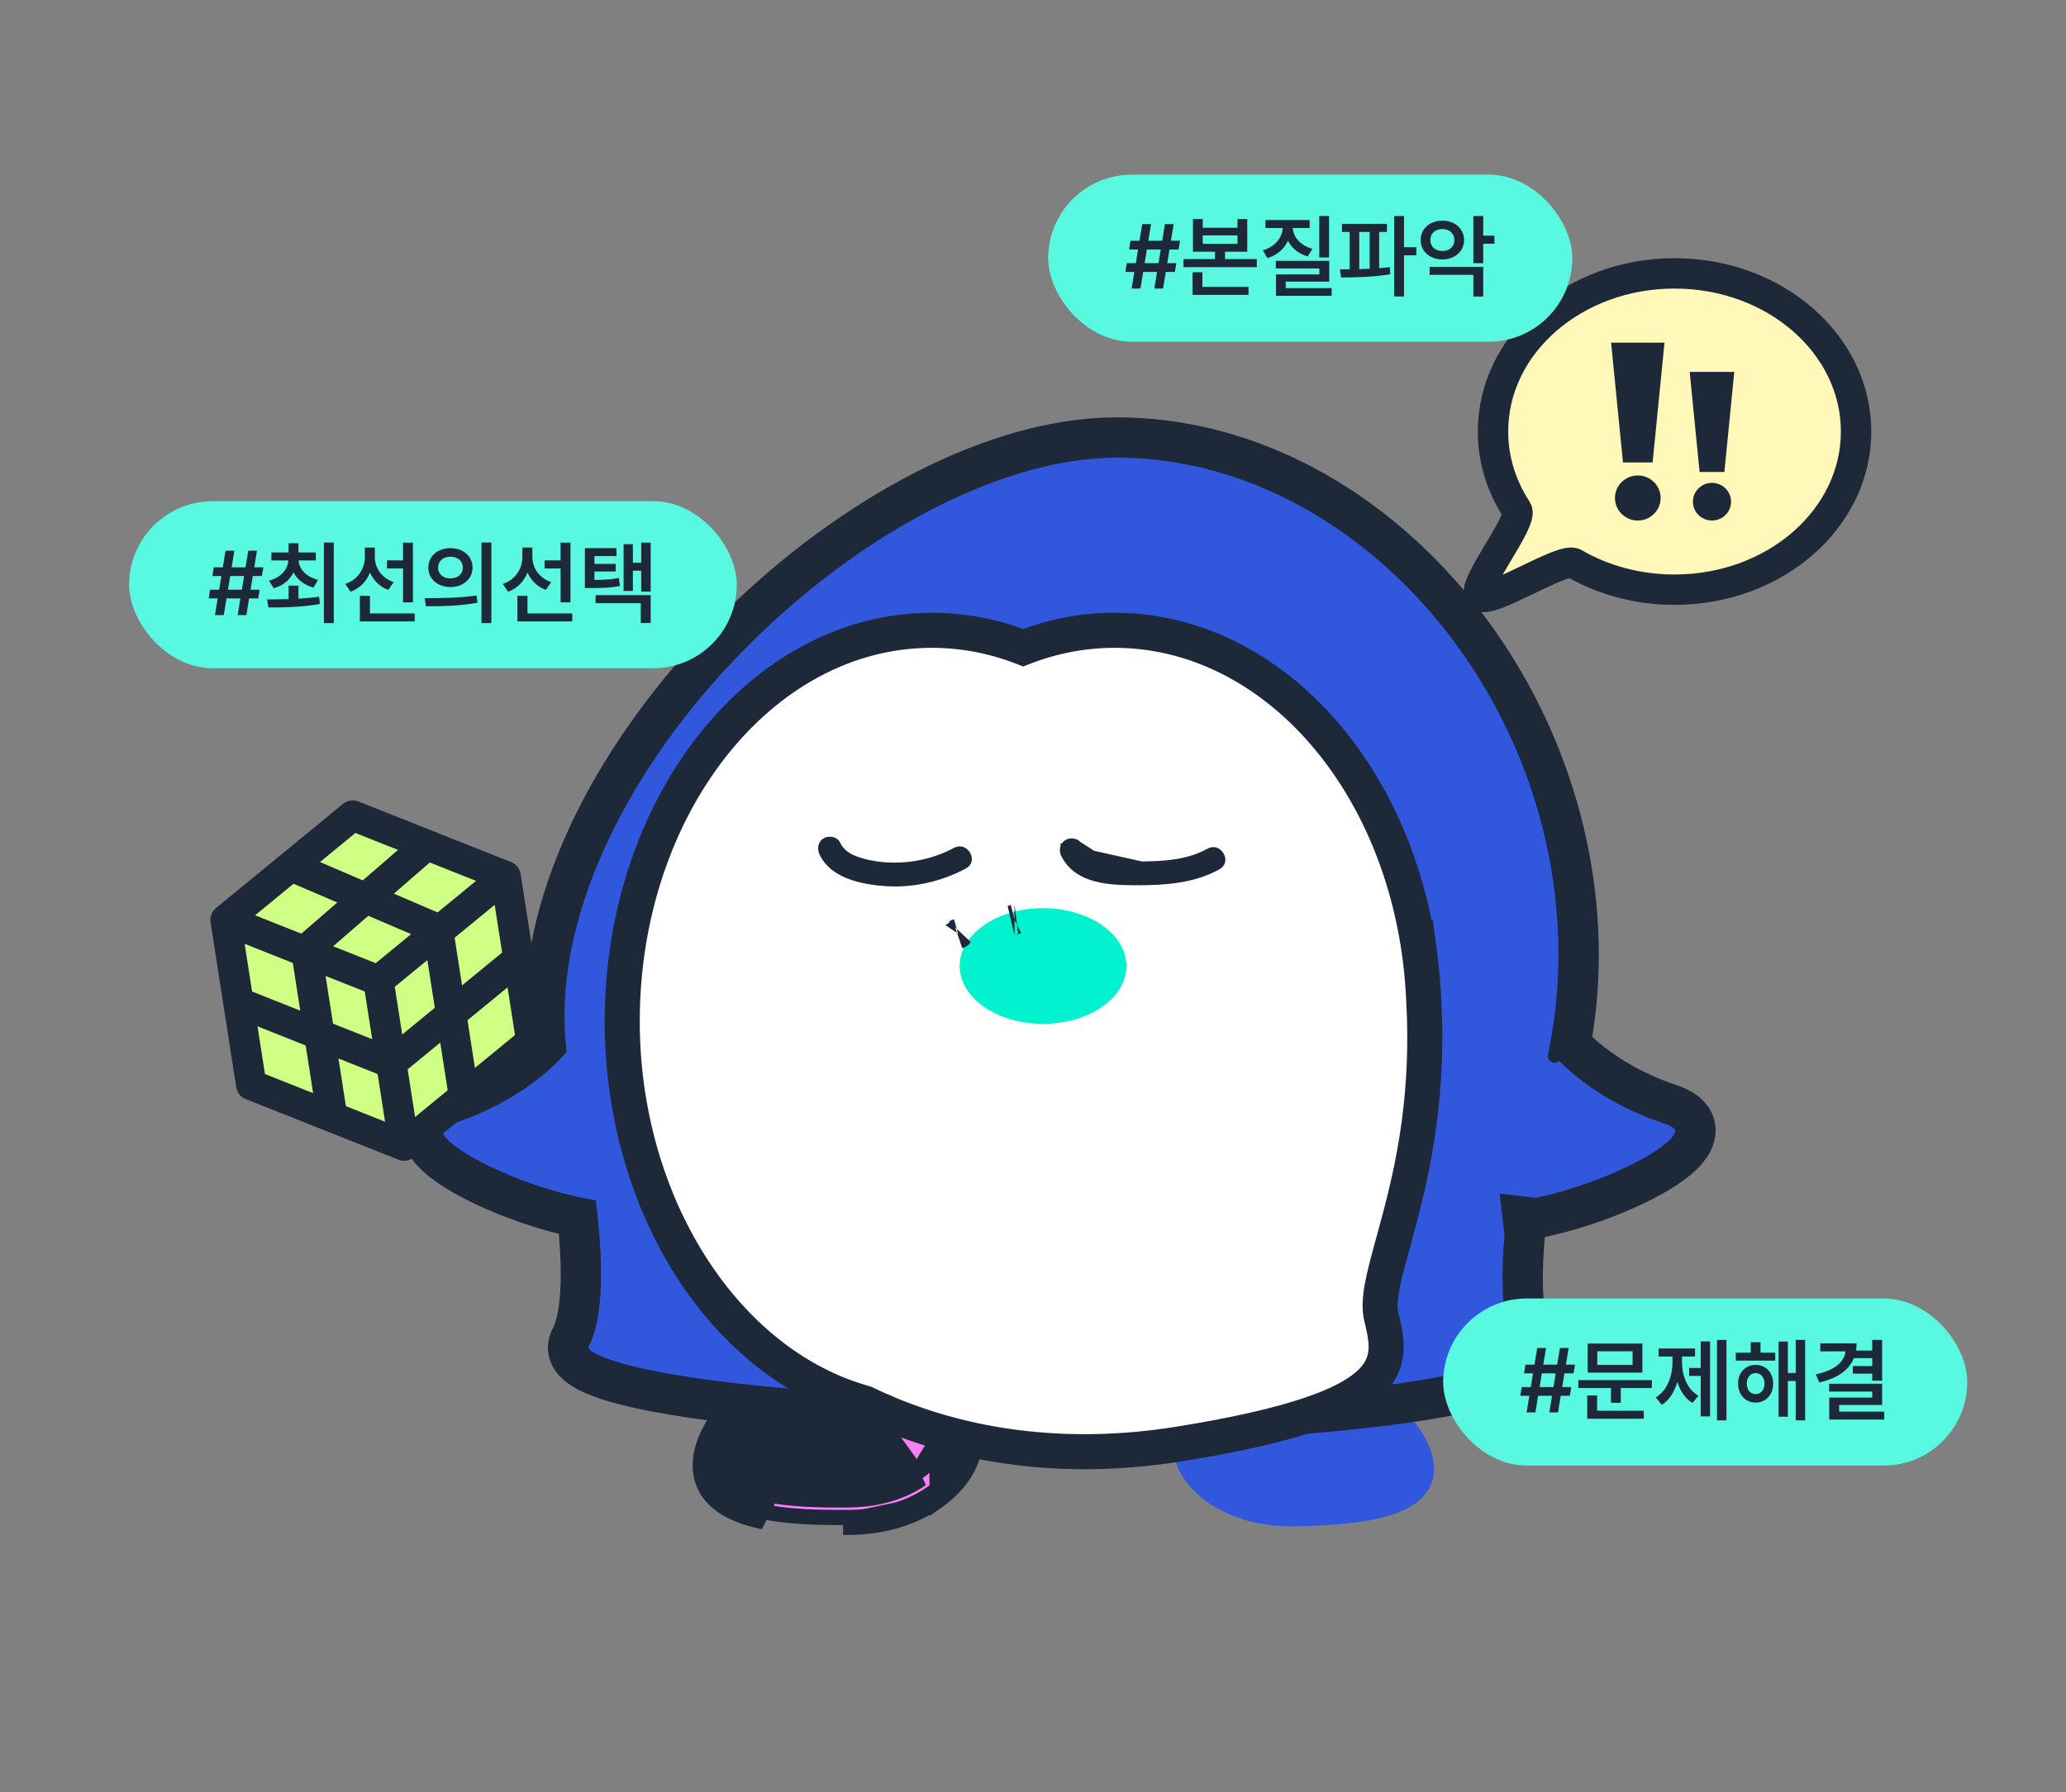 <svg width="272" height="236" viewBox="0 0 272 236" fill="none" xmlns="http://www.w3.org/2000/svg">
<rect x="0" y="0" width="272" height="236" fill="#808080" stroke="none"/>
<path d="M111.692 178.173L111.692 178.173C107.417 178.229 102.883 180.472 99.46 183.325C97.737 184.762 96.254 186.386 95.2 188.03C94.155 189.658 93.477 191.39 93.499 193.019C93.521 194.717 94.298 196.035 95.522 197.003C96.708 197.942 98.308 198.553 100.055 198.963C103.552 199.783 108.01 199.877 111.974 199.826C116.114 199.773 119.892 198.577 122.653 196.634C125.409 194.695 127.234 191.94 127.193 188.8C127.152 185.66 125.255 182.953 122.45 181.086C119.639 179.216 115.832 178.119 111.692 178.173Z" fill="#FF7EFA" stroke="#1D2939" stroke-width="2"/>
<path d="M123.404 197.702L123.404 197.702C120.314 199.876 116.256 201.077 111.991 201.133C111.991 201.133 111.99 201.133 111.99 201.133L111.977 200.133L123.404 197.702ZM123.404 197.702C126.659 195.412 128.546 192.256 128.5 188.783C128.454 185.31 126.49 182.204 123.174 179.998L123.404 197.702ZM111.735 181.479L111.735 181.479C108.694 181.518 104.878 183.115 101.578 185.865C100.069 187.124 98.85 188.481 98.019 189.757C97.174 191.057 96.795 192.174 96.805 192.975L96.805 192.977L96.805 192.986C96.808 193.233 96.813 193.595 97.182 194.034C97.589 194.517 98.546 195.213 100.809 195.745C104.074 196.51 108.413 196.566 111.931 196.519L111.931 196.519C115.342 196.475 118.468 195.535 120.752 193.929L111.735 181.479ZM111.735 181.479L111.744 181.479M111.735 181.479L111.744 181.479M111.744 181.479C111.82 181.477 111.896 181.477 111.987 181.477M111.744 181.479L111.987 181.477M111.944 197.519C108.435 197.566 103.98 197.516 100.581 196.718L111.944 197.519ZM111.944 197.519C115.519 197.473 118.851 196.489 121.327 194.747L111.944 197.519ZM111.987 181.477C115.3 181.477 118.353 182.333 120.621 183.841C122.805 185.295 123.865 187.091 123.889 188.843M111.987 181.477L123.889 188.843M123.889 188.843C123.91 190.596 122.897 192.42 120.752 193.929L123.889 188.843ZM99.754 200.236L99.754 200.236L111.674 176.866C107.41 176.922 102.668 178.951 98.622 182.321L98.622 182.321C94.698 185.593 92.146 189.566 92.19 193.036L92.19 193.036C92.214 194.858 92.912 196.418 94.25 197.646C95.558 198.847 97.429 199.69 99.754 200.236ZM123.174 179.998C120.029 177.905 115.96 176.807 111.674 176.866L123.174 179.998Z" fill="#1D2939" stroke="#1D2939" stroke-width="2"/>
<path d="M155.693 190.095C155.78 195.521 162.279 199.819 170.211 199.691C178.142 199.564 187.585 198.794 187.498 193.367C187.411 187.941 177.829 179.912 169.898 180.039C161.967 180.167 155.606 184.666 155.693 190.095Z" fill="#3157DD"/>
<path d="M169.875 201C161.397 201 154.483 196.168 154.387 190.114C154.288 183.975 161.237 178.869 169.875 178.732C178.09 178.611 188.699 186.796 188.803 193.346C188.853 196.438 186.63 198.602 182.194 199.78C178.546 200.749 173.884 200.94 170.23 200.998C170.112 201 169.993 201 169.875 201ZM157 190.074C157.074 194.701 162.816 198.388 169.867 198.388C169.975 198.388 170.082 198.386 170.19 198.386C173.695 198.33 178.15 198.151 181.526 197.255C186.234 196.006 186.201 194.037 186.191 193.388C186.118 188.749 177.15 181.344 170.078 181.344C170.024 181.344 169.972 181.344 169.918 181.346C162.72 181.46 156.925 185.375 157 190.074Z" fill="#3157DD"/>
<path d="M202.405 176.425C202.953 177.443 202.951 178.576 202.403 179.576C201.934 180.432 201.15 181.039 200.414 181.48C198.915 182.376 196.705 183.102 194.183 183.716C189.066 184.962 181.895 185.922 174.463 186.595C167.009 187.269 159.204 187.664 152.777 187.761C149.565 187.81 146.679 187.785 144.345 187.681C142.193 187.585 140.352 187.418 139.159 187.129C138.2 187.052 137.233 186.963 136.26 186.858C130.258 187.624 114.438 187.232 100.588 185.877C93.541 185.187 86.855 184.234 82.116 183.015C79.784 182.415 77.729 181.703 76.335 180.819C75.647 180.382 74.91 179.774 74.483 178.922C73.989 177.937 74.023 176.851 74.542 175.886L74.542 175.886C75.309 174.464 75.731 172.035 75.81 168.931C75.875 166.368 75.704 163.552 75.431 160.861C70.221 159.726 64.177 157.434 60.122 155C59 154.326 57.981 153.613 57.158 152.875C56.362 152.161 55.607 151.301 55.212 150.304C54.772 149.19 54.799 147.903 55.627 146.777C56.345 145.801 57.489 145.2 58.702 144.795L58.702 144.795C65.588 142.501 69.63 138.946 71.168 137.381C71.07 136.203 71.016 135.003 71.016 133.776C71.016 115.557 82.186 96.37 97.012 81.842C111.826 67.325 130.803 56.96 147.018 56.96C180.303 56.96 208.489 89.911 208.489 125.703C208.489 129.673 208.141 133.52 207.48 137.225C207.525 137.272 207.572 137.321 207.623 137.372C208.133 137.893 208.923 138.636 210.006 139.482C212.17 141.171 215.499 143.265 220.096 144.797C221.372 145.223 222.591 145.872 223.298 146.963C224.117 148.224 223.96 149.587 223.425 150.665C222.934 151.657 222.086 152.529 221.18 153.27C220.246 154.034 219.103 154.778 217.85 155.48C213.351 157.999 206.82 160.319 201.534 161.215M202.405 176.425C202.405 176.425 202.405 176.425 202.405 176.425L200.644 177.373L202.405 176.425ZM202.405 176.425C201.627 174.98 201.206 172.502 201.135 169.341C201.077 166.753 201.255 163.916 201.534 161.215M201.534 161.215C200.993 161.307 200.464 161.384 199.953 161.445L199.717 159.459L201.703 159.694C201.644 160.195 201.587 160.703 201.534 161.215Z" fill="#3157DD" stroke="#1D2939" stroke-width="4"/>
<path d="M149.855 187.095C144.863 187.095 141.026 186.88 139.273 186.444C138.258 186.363 137.243 186.269 136.255 186.162C130.813 186.877 116.651 186.581 103.815 185.479C86.9 184.025 77.314 181.84 75.326 178.983C74.722 178.116 74.662 177.134 75.154 176.217C76.566 173.595 76.886 167.958 76.069 160.285C68.765 158.75 55.972 153.81 55.632 149.08C55.551 147.953 56.055 146.409 58.923 145.453C66.293 142.996 70.512 139.079 71.887 137.633C71.769 136.334 71.711 135.038 71.711 133.774C71.711 117.386 81.351 98.157 97.499 82.333C113.034 67.112 132.008 57.653 147.016 57.653C162.531 57.653 178.093 65.203 189.713 78.368C201.203 91.387 207.793 108.64 207.793 125.703C207.793 129.67 207.436 133.616 206.734 137.442C207.936 138.747 212.202 142.897 219.877 145.455C222.805 146.432 223.278 148.015 223.16 149.169C222.654 154.107 208.805 159.374 200.902 160.615C200.057 168.396 200.37 174.107 201.794 176.755C202.317 177.724 202.207 178.794 201.497 179.69C198.621 183.315 183.312 185.228 170.976 186.193C163.351 186.79 155.789 187.095 149.855 187.095ZM136.216 183.529L136.378 183.547C137.428 183.662 138.509 183.763 139.59 183.848L139.829 183.89C143.223 184.809 158.213 184.626 171.906 183.498C193.307 181.738 199.034 178.979 199.497 178.008C197.702 174.64 197.347 168.362 198.42 159.308L198.542 158.285L199.563 158.163C208.324 157.123 220.299 151.445 220.558 148.905C220.581 148.681 220.07 148.275 219.049 147.936C211.552 145.436 207.097 141.567 205.276 139.71C204.651 140.301 203.636 139.745 203.796 138.9L204.039 137.619C204.796 133.747 205.178 129.739 205.178 125.703C205.178 90.845 177.998 60.266 147.014 60.266C132.664 60.266 114.391 69.438 99.323 84.204C83.667 99.545 74.319 118.077 74.319 133.778C74.319 135.145 74.392 136.548 74.537 137.955L74.595 138.521L74.22 138.949C73.016 140.326 68.416 145.044 59.743 147.936C58.61 148.314 58.218 148.716 58.232 148.895C58.396 151.165 68.567 156.298 77.488 157.903L78.444 158.074L78.556 159.038C79.594 167.972 79.222 174.168 77.451 177.456C77.45 177.46 77.448 177.464 77.446 177.464C77.932 178.58 83.87 181.079 103.149 182.798C116.045 183.946 130.803 184.286 136.054 183.552L136.216 183.529Z" fill="#1D2939"/>
<path d="M187.433 131.587C187.352 129.741 187.192 127.923 186.962 126.135C186.925 125.813 186.895 125.498 186.854 125.172L186.835 125.187C183.368 101.194 166.743 83.007 146.755 83.007C142.563 83.007 138.517 83.808 134.71 85.295C130.904 83.808 126.858 83.007 122.666 83.007C100.163 83.007 81.92 106.059 81.92 134.496C81.92 159.115 95.594 179.693 113.867 184.776C123.094 189.253 136.963 193.091 155.211 190.166C184.43 185.483 183.401 179.711 181.862 173.439C180.447 167.671 188.761 154.978 187.433 131.587Z" fill="white" stroke="#1D2939" stroke-width="2"/>
<path d="M142.779 192.481C129.958 192.481 120.035 189.203 113.402 186C104.218 183.411 95.889 176.904 89.942 167.667C83.926 158.323 80.613 146.542 80.613 134.494C80.613 105.383 99.478 81.698 122.666 81.698C126.765 81.698 130.815 82.438 134.71 83.893C138.606 82.436 142.653 81.698 146.755 81.698C166.527 81.698 183.513 98.893 187.786 122.882L187.856 122.832L188.151 125.01C188.176 125.21 188.198 125.409 188.219 125.606L188.261 125.987C188.497 127.805 188.659 129.674 188.74 131.523C189.568 146.156 186.636 156.825 184.694 163.887C183.565 167.999 182.671 171.246 183.133 173.126C183.735 175.585 184.486 178.645 182.561 181.545C179.708 185.848 171.337 188.904 155.418 191.454C150.94 192.17 146.72 192.481 142.779 192.481ZM122.666 84.312C100.919 84.312 83.227 106.823 83.227 134.494C83.227 157.905 96.262 178.522 114.219 183.516L114.439 183.599C122.762 187.637 136.556 191.83 155.005 188.873C169.731 186.512 178.033 183.643 180.384 180.099C181.584 178.288 181.247 176.408 180.594 173.748C179.971 171.207 180.895 167.846 182.175 163.192C184.185 155.881 186.937 145.87 186.13 131.66L186.128 131.643C186.051 129.865 185.895 128.068 185.667 126.301L185.541 125.373C182.104 101.58 165.791 84.312 146.755 84.312C142.814 84.312 138.922 85.051 135.185 86.511L134.71 86.696L134.236 86.511C130.499 85.051 126.605 84.312 122.666 84.312Z" fill="#1D2939" stroke="#1D2939" stroke-width="2"/>
<path d="M137.321 134.83C143.383 134.83 148.296 131.419 148.296 127.212C148.296 123.005 143.383 119.595 137.321 119.595C131.26 119.595 126.346 123.005 126.346 127.212C126.346 131.419 131.26 134.83 137.321 134.83Z" fill="#02F1CF"/>
<path d="M126.147 122.951C126.147 122.951 126.146 122.952 126.143 122.953C126.145 122.952 126.147 122.951 126.147 122.951ZM133.557 121.108C133.557 121.108 133.559 121.107 133.562 121.107C133.559 121.108 133.557 121.108 133.557 121.108Z" fill="#1D2939" stroke="#1D2939" stroke-width="4"/>
<path d="M108.802 112.109L108.802 112.109C108.704 111.899 108.691 111.704 108.722 111.565C108.75 111.444 108.816 111.336 108.963 111.25L108.963 111.25L108.965 111.249C109.056 111.196 109.235 111.159 109.427 111.204C109.613 111.247 109.679 111.331 109.697 111.37L109.697 111.37C110.358 112.79 111.614 113.457 112.833 113.854C114.242 114.315 115.709 114.538 117.158 114.587L117.158 114.587C120.248 114.691 123.323 114.005 126.062 112.539C126.258 112.434 126.395 112.447 126.498 112.485C126.623 112.53 126.759 112.639 126.854 112.802C126.949 112.965 126.965 113.116 126.946 113.212C126.933 113.277 126.896 113.38 126.702 113.484L126.701 113.484C123.676 115.102 120.221 115.908 116.807 115.705C115.281 115.614 113.554 115.376 112.055 114.806C110.558 114.237 109.394 113.379 108.802 112.109Z" fill="#1D2939" stroke="#1D2939" stroke-width="2"/>
<path d="M140.624 112.299L140.624 112.3C141.402 113.826 142.72 114.645 144.359 115.089C146.031 115.542 147.937 115.577 149.756 115.578C153.438 115.578 157.008 115.302 160.069 113.599L160.069 113.599C160.261 113.492 160.304 113.385 160.318 113.31C160.338 113.206 160.319 113.05 160.224 112.887C160.129 112.725 159.996 112.62 159.878 112.578C159.784 112.545 159.653 112.531 159.458 112.639L159.458 112.639C156.543 114.26 153.198 114.423 150.208 114.439L140.624 112.299ZM140.624 112.299C140.535 112.124 140.52 111.943 140.554 111.8C140.587 111.666 140.663 111.553 140.801 111.473L140.801 111.473L140.803 111.471C140.904 111.412 141.073 111.38 141.251 111.424C141.425 111.466 141.515 111.554 141.55 111.624L141.551 111.625M140.624 112.299L141.551 111.625M141.551 111.625C142.44 113.369 144.127 114.035 145.712 114.293M141.551 111.625L145.712 114.293M145.712 114.293C146.968 114.498 148.341 114.471 149.451 114.45M145.712 114.293L149.451 114.45M149.451 114.45C149.721 114.445 149.975 114.44 150.208 114.439L149.451 114.45Z" fill="#1D2939" stroke="#1D2939" stroke-width="2"/>
<path d="M38.065 114.271L29.694 121.141L33.081 142.874L43.146 146.87L53.211 150.867L61.582 143.997L69.953 137.127L66.566 115.394L56.501 111.398L46.436 107.401L38.065 114.271ZM66.566 115.394L49.823 129.134L66.566 115.394ZM29.694 121.141L49.823 129.134L29.694 121.141ZM53.211 150.867L49.823 129.134L53.211 150.867ZM57.652 122.349L61.04 144.081L57.652 122.349ZM68.259 126.261L51.517 140.001L68.259 126.261ZM51.517 140.001L31.387 132.008L51.517 140.001ZM43.688 146.786L40.301 125.053L43.688 146.786ZM55.959 111.482L40.301 125.053L55.959 111.482ZM57.652 122.349L38.607 114.187L57.652 122.349Z" fill="#CFFF83"/>
<path d="M29.694 121.141L38.065 114.271L46.436 107.401L56.501 111.398L66.566 115.394M29.694 121.141L33.081 142.874L43.146 146.87L53.211 150.867M29.694 121.141L49.823 129.134M53.211 150.867L61.582 143.997L69.953 137.127L66.566 115.394M53.211 150.867L49.823 129.134M66.566 115.394L49.823 129.134M61.04 144.081L57.652 122.349L38.607 114.187M68.259 126.261L51.517 140.001L31.387 132.008M43.688 146.786L40.301 125.053L55.959 111.482" stroke="#1D2939" stroke-width="4" stroke-linecap="round" stroke-linejoin="round"/>
<path d="M244.361 56.83C244.361 68.332 233.66 77.655 220.46 77.655C215.572 77.655 211.024 76.378 207.239 74.18C205.745 73.313 196.084 79.621 194.853 78.494C193.53 77.281 200.658 68.611 199.699 67.151C197.705 64.109 196.563 60.583 196.563 56.825C196.559 45.327 207.26 36 220.46 36C233.66 36 244.361 45.327 244.361 56.83Z" fill="#FFF8B9" stroke="#1D2939" stroke-width="4" stroke-miterlimit="10" stroke-linecap="round" stroke-linejoin="round"/>
<path d="M217.577 60.896H213.673L212.111 45.124H219.138L217.577 60.896Z" fill="#1D2939"/>
<path d="M215.624 68.547C217.284 68.547 218.63 67.219 218.63 65.58C218.63 63.942 217.284 62.614 215.624 62.614C213.964 62.614 212.618 63.942 212.618 65.58C212.618 67.219 213.964 68.547 215.624 68.547Z" fill="#1D2939"/>
<path d="M227.023 62.153H223.761L222.456 48.974H228.328L227.023 62.153Z" fill="#1D2939"/>
<path d="M225.392 68.547C226.779 68.547 227.904 67.437 227.904 66.068C227.904 64.699 226.779 63.589 225.392 63.589C224.004 63.589 222.88 64.699 222.88 66.068C222.88 67.437 224.004 68.547 225.392 68.547Z" fill="#1D2939"/>
<rect x="138" y="23" width="69" height="22" rx="11" fill="#58F8E1"/>
<path d="M151.975 38L152.332 35.809H150.504L150.146 38H148.986L149.344 35.809H148.154L148.342 34.66H149.537L149.83 32.855H148.646L148.834 31.707H150.023L150.381 29.516H151.541L151.184 31.707H153.012L153.369 29.516H154.518L154.16 31.707H155.361L155.162 32.855H153.967L153.674 34.66H154.869L154.682 35.809H153.48L153.123 38H151.975ZM150.697 34.66H152.525L152.818 32.855H150.99L150.697 34.66ZM158.35 28.848V29.996H162.92V28.848H164.209V33.148H161.279V34.121H165.463V35.176H155.807V34.121H159.967V33.148H157.061V28.848H158.35ZM157.002 38.832V35.855H158.303V37.777H164.373V38.832H157.002ZM158.35 32.105H162.92V31.004H158.35V32.105ZM174.979 28.449V33.91H173.689V28.449H174.979ZM166.26 32.961C167.906 32.475 168.814 31.279 168.879 30.031H166.6V28.977H172.424V30.031H170.203C170.262 31.203 171.158 32.316 172.799 32.762L172.166 33.77C170.93 33.412 170.045 32.662 169.564 31.701C169.084 32.762 168.164 33.6 166.857 33.992L166.26 32.961ZM167.971 35.352V34.355H175.002V37.086H169.271V37.941H175.318V38.949H167.994V36.137H173.701V35.352H167.971ZM182.596 29.48V30.547H181.576V35.31C182.057 35.275 182.531 35.234 182.982 35.176L183.041 36.113C180.855 36.494 178.395 36.535 176.561 36.535L176.408 35.469C176.807 35.469 177.234 35.463 177.686 35.463V30.547H176.678V29.48H182.596ZM178.951 35.44C179.402 35.428 179.859 35.41 180.322 35.387V30.547H178.951V35.44ZM183.545 39.043V28.449H184.846V32.551H186.475V33.617H184.846V39.043H183.545ZM189.896 29.059C191.525 29.047 192.744 30.113 192.756 31.602C192.744 33.113 191.525 34.162 189.896 34.168C188.262 34.162 187.031 33.113 187.037 31.602C187.031 30.113 188.262 29.047 189.896 29.059ZM188.221 36.195V35.141H195.275V39.055H193.975V36.195H188.221ZM188.314 31.602C188.309 32.504 188.982 33.06 189.896 33.055C190.799 33.06 191.473 32.504 191.479 31.602C191.473 30.717 190.799 30.166 189.896 30.16C188.982 30.166 188.309 30.717 188.314 31.602ZM193.975 34.66V28.449H195.275V31.027H196.752V32.094H195.275V34.66H193.975Z" fill="#1D2939"/>
<rect x="17" y="66" width="80" height="22" rx="11" fill="#58F8E1"/>
<path d="M31.289 81L31.646 78.809H29.818L29.461 81H28.301L28.658 78.809H27.469L27.656 77.66H28.852L29.145 75.856H27.961L28.148 74.707H29.338L29.695 72.516H30.855L30.498 74.707H32.326L32.684 72.516H33.832L33.475 74.707H34.676L34.477 75.856H33.281L32.988 77.66H34.184L33.996 78.809H32.795L32.438 81H31.289ZM30.012 77.66H31.84L32.133 75.856H30.305L30.012 77.66ZM39.293 77.121V78.838C40.213 78.785 41.139 78.703 42.012 78.574L42.117 79.535C39.744 79.975 37.201 79.998 35.332 79.992L35.168 78.938C35.994 78.932 36.967 78.926 37.992 78.897V77.121H39.293ZM35.414 76.477C37.008 76.037 37.887 74.988 37.963 73.805H35.73V72.75H37.992V71.543H39.293V72.75H41.578V73.805H39.31C39.381 74.936 40.277 75.949 41.871 76.359L41.273 77.379C40.02 77.039 39.123 76.307 38.643 75.369C38.18 76.353 37.295 77.121 36.035 77.461L35.414 76.477ZM42.645 82.055V71.449H43.945V82.055H42.645ZM49.348 73.324C49.342 74.731 50.185 76.102 51.832 76.664L51.117 77.684C49.975 77.256 49.16 76.43 48.709 75.387C48.258 76.553 47.391 77.467 46.148 77.93L45.457 76.898C47.162 76.324 48.029 74.859 48.035 73.312V72.106H49.348V73.324ZM47.379 81.832V78.469H48.703V80.777H54.598V81.832H47.379ZM50.953 74.859V73.793H53.062V71.461H54.363V79.324H53.062V74.859H50.953ZM59.297 72.188C60.978 72.182 62.203 73.242 62.215 74.742C62.203 76.248 60.978 77.303 59.297 77.309C57.633 77.303 56.385 76.248 56.391 74.742C56.385 73.242 57.633 72.182 59.297 72.188ZM55.91 78.773C57.82 78.773 60.463 78.75 62.754 78.422L62.859 79.371C60.486 79.822 57.943 79.84 56.074 79.84L55.91 78.773ZM57.68 74.742C57.674 75.627 58.371 76.172 59.297 76.172C60.234 76.172 60.932 75.627 60.938 74.742C60.932 73.863 60.24 73.312 59.297 73.312C58.371 73.312 57.674 73.863 57.68 74.742ZM63.387 82.055V71.449H64.688V82.055H63.387ZM70.09 73.324C70.084 74.731 70.928 76.102 72.574 76.664L71.859 77.684C70.717 77.256 69.902 76.43 69.451 75.387C69 76.553 68.133 77.467 66.891 77.93L66.199 76.898C67.904 76.324 68.772 74.859 68.777 73.312V72.106H70.09V73.324ZM68.121 81.832V78.469H69.445V80.777H75.34V81.832H68.121ZM71.695 74.859V73.793H73.805V71.461H75.106V79.324H73.805V74.859H71.695ZM81.164 72.188V73.231H78.258V74.262H81.059V75.258H78.258V76.371C79.547 76.359 80.449 76.307 81.481 76.113L81.621 77.168C80.373 77.402 79.353 77.443 77.707 77.438H77.004V72.188H81.164ZM78.41 79.43V78.375H85.664V82.043H84.363V79.43H78.41ZM82.102 77.824V71.66H83.32V74.109H84.422V71.461H85.664V77.906H84.422V75.152H83.32V77.824H82.102Z" fill="#1D2939"/>
<rect x="190" y="171" width="69" height="22" rx="11" fill="#58F8E1"/>
<path d="M203.975 186L204.332 183.809H202.504L202.146 186H200.986L201.344 183.809H200.154L200.342 182.66H201.537L201.83 180.855H200.646L200.834 179.707H202.023L202.381 177.516H203.541L203.184 179.707H205.012L205.369 177.516H206.518L206.16 179.707H207.361L207.162 180.855H205.967L205.674 182.66H206.869L206.682 183.809H205.48L205.123 186H203.975ZM202.697 182.66H204.525L204.818 180.855H202.99L202.697 182.66ZM217.475 181.746V182.789H213.385V184.734H212.096V182.789H207.795V181.746H217.475ZM208.967 186.832V183.762H210.268V185.777H216.408V186.832H208.967ZM209.025 180.762V176.93H216.232V180.762H209.025ZM210.291 179.742H214.943V177.949H210.291V179.742ZM227.295 176.449V187.043H226.053V176.449H227.295ZM217.99 184.031C219.52 183.1 220.193 181.189 220.193 179.344V178.641H218.354V177.586H223.158V178.641H221.447V179.344C221.447 181.131 222.086 182.924 223.604 183.797L222.83 184.758C221.852 184.178 221.201 183.17 220.832 181.963C220.457 183.27 219.783 184.383 218.787 185.004L217.99 184.031ZM222.385 181.195V180.141H223.908V176.648H225.139V186.527H223.908V181.195H222.385ZM233.717 178.137V179.18H228.525V178.137H230.494V176.754H231.783V178.137H233.717ZM228.83 182.203C228.818 180.762 229.797 179.736 231.139 179.742C232.486 179.736 233.447 180.762 233.447 182.203C233.447 183.674 232.486 184.699 231.139 184.699C229.797 184.699 228.818 183.674 228.83 182.203ZM229.979 182.203C229.973 183.059 230.453 183.592 231.139 183.586C231.818 183.592 232.299 183.059 232.299 182.203C232.299 181.371 231.818 180.82 231.139 180.82C230.453 180.82 229.973 181.371 229.979 182.203ZM234.162 186.562V176.672H235.381V180.809H236.412V176.449H237.654V187.043H236.412V181.863H235.381V186.562H234.162ZM247.791 176.449V181.816H246.49V180.891H243.936V179.895H246.49V178.852H244.07C243.414 180.469 241.861 181.523 239.518 182.051L239.061 180.984C241.551 180.463 242.793 179.367 242.975 177.961H239.646V176.906H244.428C244.428 177.24 244.398 177.557 244.352 177.855H246.49V176.449H247.791ZM240.818 183.258V182.227H247.791V185.016H242.131V185.895H248.072V186.938H240.83V184.043H246.49V183.258H240.818Z" fill="#1D2939"/>
</svg>
